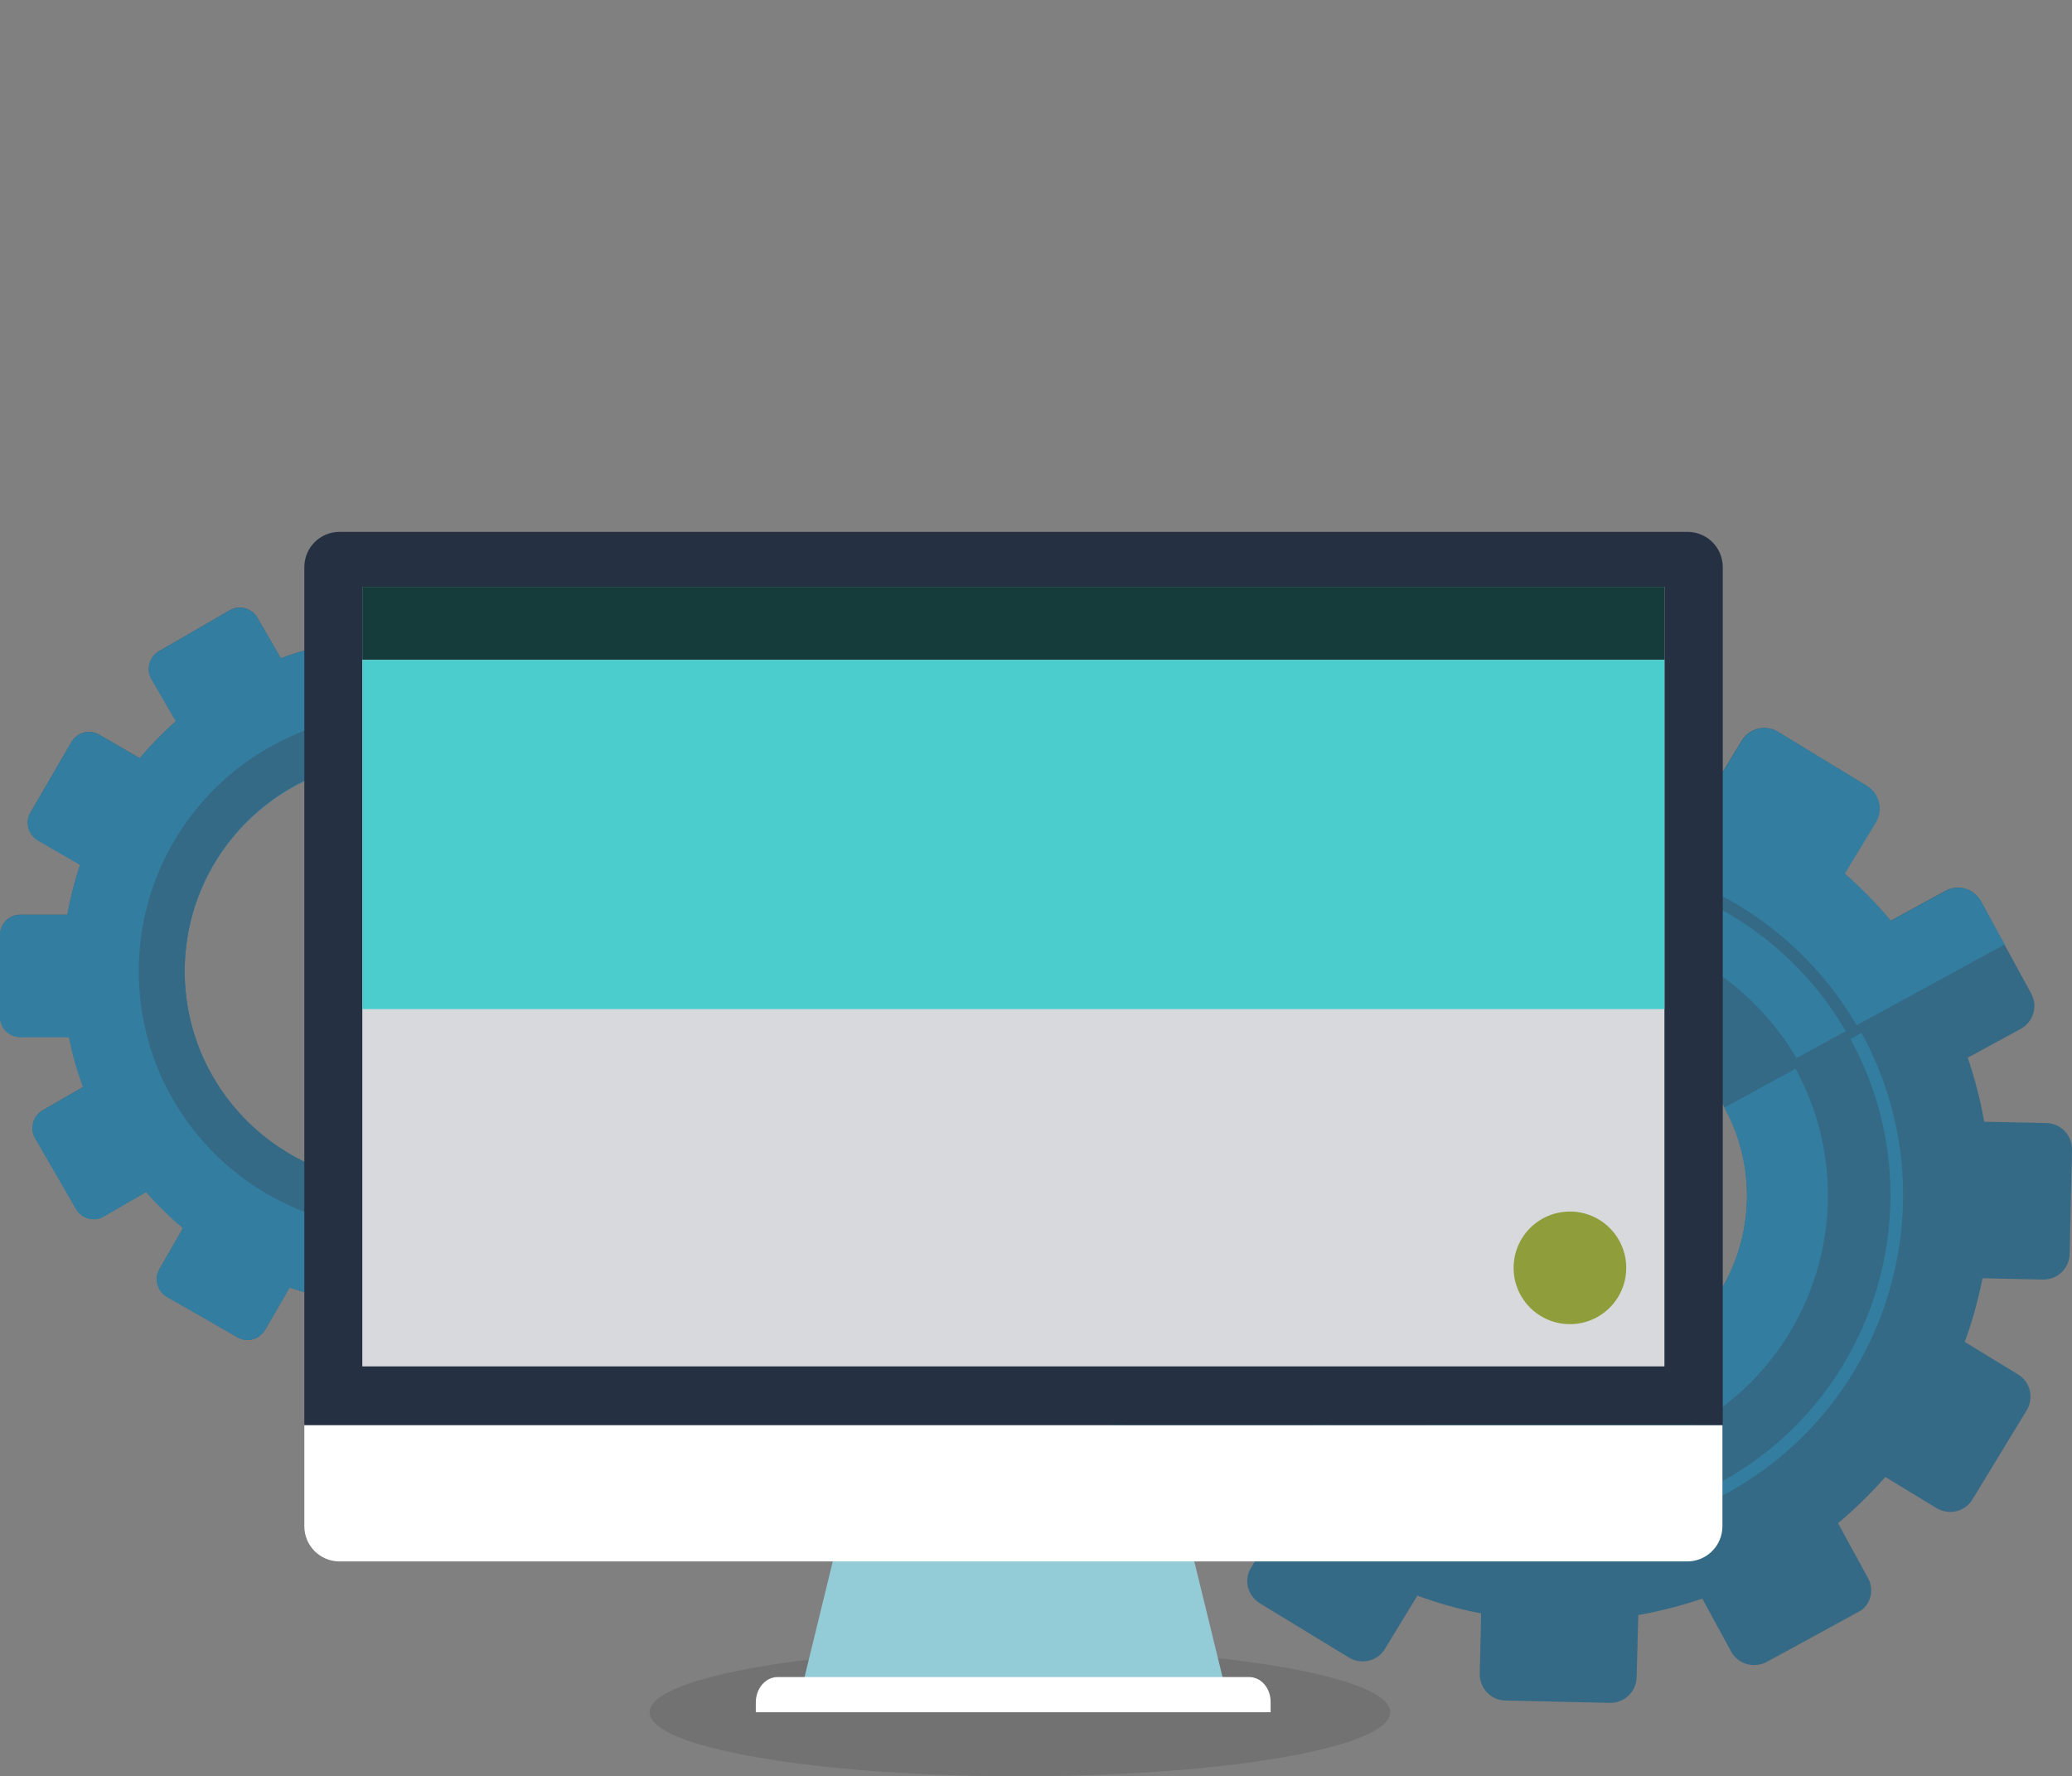 <!-- Generator: Adobe Illustrator 18.0.0, SVG Export Plug-In  -->
<svg version="1.1"
	 xmlns="http://www.w3.org/2000/svg" xmlns:xlink="http://www.w3.org/1999/xlink" xmlns:a="http://ns.adobe.com/AdobeSVGViewerExtensions/3.0/"
	 x="0px" y="0px" width="618.2px" height="530px" viewBox="0 0 618.2 530" enable-background="new 0 0 618.2 530"
	 xml:space="preserve">
	 <rect x="0" y="0" width="618.2" height="530" fill="#808080" stroke="none"/>
	 <style>
 		@keyframes spin {
 			0% {
 				transform: rotate(0deg)
 			}

 			100% {
 				transform: rotate(360deg)
 			}
 		}

 		@keyframes spin-reverse {
 			0% {
 				transform: rotate(0deg)
 			}

 			100% {
 				transform: rotate(-360deg)
 			}
 		}

 		@keyframes scale-up {
 			0% {
 				transform: scale(0)
 			}

 			5% {
 				transform: scale(1)
 			}

 			75% {
 				transform: scale(1)
 			}

 			80% {
 				transform: scale(0)
 			}
 		}



 		.gear {
 			transform-origin: center;
 			animation: spin linear 6s infinite;
 		}

 		.gear.-reverse {
 			transform-origin: center;
 			animation: spin-reverse linear 6s infinite;
 		}

 		.arrows > g {
 			transform: scale(0);
 			transform-origin: left bottom;
 			animation: scale-up ease-in 4s infinite;
 		}

 		.arrows > g:nth-child(1) { animation-delay: 0.3s }
 		.arrows > g:nth-child(2) { animation-delay: 0.6s }
 		.arrows > g:nth-child(3) { animation-delay: 0.9s }
 		.arrows > g:nth-child(4) { animation-delay: 1.1s }
 		.arrows > g:nth-child(5) { animation-delay: 1.3s }
 		.arrows > g:nth-child(6) { animation-delay: 1.5s }
 		.arrows > g:nth-child(7) { animation-delay: 1.7s }


	 </style>

	<ellipse opacity="0.15" fill="#262424" cx="304.3" cy="510.9" rx="110.5" ry="19.1"/>
	<g class="arrows">
		<g>
			
		<path fill="#127CC1" d="M446,140.7c-0.6,0-1.1-0.5-1.1-1.1l0-12.4l-12.4,0c-0.6,0-1.1-0.5-1.1-1.1s0.5-1.1,1.1-1.1l0,0l13.6,0    c0.6,0,1.1,0.5,1.1,1.1l0,13.6C447.2,140.2,446.7,140.7,446,140.7L446,140.7z"/>
		<path fill="#127CC1" d="M405.5,164.9l37.9-37.9c0.4-0.4,1.2-0.4,1.6,0c0.4,0.4,0.4,1.2,0,1.6l-37.7,37.7L405.5,164.9z"/>
	
		</g>
		<g>
			<path fill="#127CC1" d="M385.3,136.1c-0.6,0-1.1-0.5-1.1-1.1l0-12.4l-12.4,0c-0.6,0-1.1-0.5-1.1-1.1c0-0.6,0.5-1.1,1.1-1.1l0,0
				l13.6,0c0.6,0,1.1,0.5,1.1,1.1l0,13.6C386.5,135.6,386,136.1,385.3,136.1L385.3,136.1z"/>
			<path fill="#127CC1" d="M363.8,144.1c-0.3,0-0.6-0.1-0.8-0.3c-0.4-0.4-0.4-1.2,0-1.6l19.6-19.7c0.4-0.5,1.2-0.4,1.6,0
				c0.4,0.4,0.4,1.2,0,1.6l-19.6,19.7C364.4,144,364.1,144.1,363.8,144.1L363.8,144.1z"/>
		</g>		
		<g>
			<path fill="#127CC1" d="M444.9,47.9c-0.6,0-1.1-0.5-1.1-1.1l0-12.4l-12.4,0c-0.6,0-1.1-0.5-1.1-1.1c0-0.6,0.5-1.1,1.1-1.1l0,0
				l13.6,0c0.6,0,1.1,0.5,1.1,1.1l0,13.6C446,47.4,445.5,47.9,444.9,47.9L444.9,47.9z"/>
			<path fill="#127CC1" d="M385.9,93.3c-0.3,0-0.6-0.1-0.8-0.3c-0.4-0.4-0.4-1.2,0-1.6l57.1-57.1c0.4-0.5,1.2-0.5,1.6,0
				c0.4,0.4,0.4,1.2,0,1.6L386.7,93C386.5,93.2,386.2,93.3,385.9,93.3L385.9,93.3z"/>
		</g>
		<g>
			<path fill="#127CC1" d="M466.7,78.9c-0.6,0-1.1-0.5-1.1-1.1l0-12.4l-12.4,0c-0.6,0-1.1-0.5-1.1-1.1c0-0.6,0.5-1.1,1.1-1.1l0,0
				l13.6,0c0.6,0,1.1,0.5,1.1,1.1l0,13.6C467.8,78.4,467.3,78.9,466.7,78.9L466.7,78.9z"/>
			<path fill="#127CC1" d="M420.7,111.3c-0.3,0-0.6-0.1-0.8-0.3c-0.4-0.4-0.4-1.2,0-1.6L464,65.2c0.4-0.5,1.2-0.5,1.6,0
				c0.4,0.4,0.4,1.2,0,1.6l-44.1,44.1C421.3,111.2,421,111.3,420.7,111.3L420.7,111.3z"/>
		</g>
		<g>
			<path fill="#127CC1" d="M529.7,88.8c-0.6,0-1.1-0.5-1.1-1.1l0-12.4l-12.4,0c-0.6,0-1.1-0.5-1.1-1.1c0-0.6,0.5-1.1,1.1-1.1l0,0
				l13.6,0c0.6,0,1.1,0.5,1.1,1.1l0,13.6C530.8,88.3,530.3,88.8,529.7,88.8L529.7,88.8z"/>
			<path fill="#127CC1" d="M508.2,96.7c-0.3,0-0.6-0.1-0.8-0.3c-0.4-0.4-0.4-1.2,0-1.6L527,75.1c0.4-0.5,1.2-0.4,1.6,0
				c0.4,0.4,0.4,1.2,0,1.6L509,96.4C508.7,96.6,508.5,96.7,508.2,96.7L508.2,96.7z"/>
		</g>
		<g>
			<path fill="#127CC1" d="M378.5,52.5c-0.6,0-1.1-0.5-1.1-1.1l0-12.4l-12.4,0c-0.6,0-1.1-0.5-1.1-1.1c0-0.6,0.5-1.1,1.1-1.1l0,0
				l13.6,0c0.6,0,1.1,0.5,1.1,1.1l0,13.6C379.6,52,379.1,52.5,378.5,52.5L378.5,52.5z"/>
			<path fill="#127CC1" d="M357,60.4c-0.3,0-0.6-0.1-0.8-0.3c-0.4-0.4-0.4-1.2,0-1.6l19.6-19.7c0.4-0.5,1.2-0.4,1.6,0
				c0.4,0.4,0.4,1.2,0,1.6l-19.6,19.7C357.5,60.3,357.2,60.4,357,60.4L357,60.4z"/>
		</g>
		<g>
			<path fill="#127CC1" d="M533.1,15.9c-0.6,0-1.1-0.5-1.1-1.1l0-12.4l-12.4,0c-0.6,0-1.1-0.5-1.1-1.1s0.5-1.1,1.1-1.1l0,0l13.6,0
				c0.6,0,1.1,0.5,1.1,1.1l0,13.6C534.2,15.4,533.7,15.9,533.1,15.9L533.1,15.9z"/>
			<path fill="#127CC1" d="M486.5,48.9c-0.3,0-0.6-0.1-0.8-0.3c-0.4-0.4-0.4-1.2,0-1.6l44.7-44.7c0.4-0.5,1.2-0.5,1.6,0
				c0.4,0.4,0.4,1.2,0,1.6l-44.7,44.7C487.1,48.7,486.8,48.9,486.5,48.9L486.5,48.9z"/>
		</g>
	</g>
	<g class="gear -reverse">
		<path fill="#356A86" d="M230.4,270.2h-14.5c-1.1-5.1-2.4-10-4.2-14.9l12.1-7c2.9-1.7,3.9-5.4,2.2-8.3l-12.2-21
			c-1.7-2.9-5.4-3.9-8.3-2.2l-12.6,7.3c-3.4-3.9-7.1-7.5-11-10.8l7-12.1c1.7-2.9,0.7-6.6-2.2-8.3l-21-12.2c-2.9-1.6-6.6-0.7-8.3,2.2
			l-7.3,12.6c-4.8-1.7-9.8-2.9-15-3.8v-14c0-3.4-2.7-6.1-6.1-6.1h-24.3c-3.4,0-6.1,2.7-6.1,6.1v14.5c-5.1,1-10,2.4-14.8,4.2l-7-12.1
			c-1.7-2.9-5.4-3.9-8.3-2.2l-21.1,12.2c-2.9,1.7-3.9,5.4-2.2,8.3l7.3,12.6c-3.9,3.4-7.5,7.1-10.8,11l-12.1-7
			c-2.9-1.7-6.6-0.7-8.3,2.2l-12.2,21c-1.7,2.9-0.7,6.6,2.2,8.3l12.6,7.3c-1.6,4.8-2.9,9.8-3.8,14.9h-14c-3.4,0-6.1,2.7-6.1,6.1
			l0,24.3c0,3.4,2.7,6.1,6.1,6.1h14.5c1,5.1,2.4,10.1,4.2,14.9l-12.1,7c-2.9,1.7-3.9,5.4-2.2,8.3l12.2,21.1c1.7,2.9,5.4,3.9,8.3,2.2
			l12.6-7.3c3.4,3.9,7.1,7.5,11,10.8l-7,12.2c-1.7,2.9-0.7,6.6,2.2,8.3L70.8,399c2.9,1.7,6.6,0.7,8.3-2.2l7.3-12.6
			c4.8,1.6,9.8,2.9,14.9,3.8l0,14.1c0,3.3,2.7,6.1,6.1,6.1l24.3,0c3.4,0,6.1-2.7,6.1-6.1v-14.5c5.1-1,10-2.4,14.8-4.2l7,12.1
			c1.7,2.9,5.4,3.9,8.3,2.2l21.1-12.2c2.9-1.7,3.9-5.4,2.2-8.3l-7.3-12.6c3.9-3.4,7.5-7.1,10.8-11l12.2,7c2.9,1.7,6.6,0.7,8.3-2.2
			l12.2-21.1c1.7-2.9,0.7-6.6-2.2-8.3l-12.6-7.3c1.6-4.8,2.9-9.8,3.8-14.9h14c3.3,0,6.1-2.7,6.1-6.1v-24.3
			C236.5,273,233.7,270.2,230.4,270.2z M118.2,352.9c-34.8,0-63.1-28.3-63.1-63.1c0-34.8,28.2-63.1,63.1-63.1
			c34.8,0,63.1,28.3,63.1,63.1C181.3,324.7,153.1,352.9,118.2,352.9z"/>
		<path fill="#337EA0" d="M116.1,352.9c-33.9-1.1-61-28.9-61-63c0-34.1,27.1-61.9,61-63l0-55.2h-11.4c-3.4,0-6.1,2.7-6.1,6.1v14.5
			c-5.1,1-10,2.4-14.8,4.2l-7-12.1c-1.7-2.9-5.4-3.9-8.3-2.2l-21.1,12.2c-2.9,1.7-3.9,5.4-2.2,8.3l7.3,12.6c-3.9,3.4-7.5,7.1-10.8,11
			l-12.1-7c-2.9-1.7-6.6-0.7-8.3,2.2l-12.2,21c-1.7,2.9-0.7,6.6,2.2,8.3l12.6,7.3c-1.6,4.8-2.9,9.8-3.8,14.9h-14
			c-3.4,0-6.1,2.7-6.1,6.1l0,24.3c0,3.4,2.7,6.1,6.1,6.1h14.5c1,5.1,2.4,10.1,4.2,14.9l-12.1,7c-2.9,1.7-3.9,5.4-2.2,8.3l12.2,21.1
			c1.7,2.9,5.4,3.9,8.3,2.2l12.6-7.3c3.4,3.9,7.1,7.5,11,10.8l-7,12.2c-1.7,2.9-0.7,6.6,2.2,8.3L70.8,399c2.9,1.7,6.6,0.7,8.3-2.2
			l7.3-12.6c4.8,1.6,9.8,2.9,14.9,3.8l0,14.1c0,3.3,2.7,6.1,6.1,6.1l8.7,0L116.1,352.9z"/>
		<path fill="#356A86" d="M118.2,213c-42.4,0-76.8,34.4-76.8,76.8c0,42.4,34.4,76.8,76.8,76.8c42.4,0,76.8-34.4,76.8-76.8
			C195.1,247.4,160.7,213,118.2,213z M118.2,352.9c-34.8,0-63.1-28.3-63.1-63.1c0-34.8,28.2-63.1,63.1-63.1
			c34.8,0,63.1,28.3,63.1,63.1C181.3,324.7,153.1,352.9,118.2,352.9z"/>
		<path fill="#337EA0" d="M118.2,213c-0.7,0-1.4,0-2.1,0v13.7c0.7,0,1.4-0.1,2.1-0.1c34.8,0,63.1,28.3,63.1,63.1
			c0,34.8-28.2,63.1-63.1,63.1c-0.7,0-1.4,0-2.1-0.1v13.8c0.7,0,1.4,0,2.1,0c42.4,0,76.8-34.4,76.8-76.8
			C195.1,247.4,160.7,213,118.2,213z"/>
	</g>


	<g class="gear">
		<path fill="#356A86" d="M557.3,470.8l-8.9-16.3c5.1-4.3,9.8-8.9,14.1-13.8l15.3,9.3c3.7,2.2,8.5,1.1,10.7-2.6l16.2-26.6
			c2.2-3.7,1.1-8.5-2.6-10.7l-15.9-9.7c2.3-6.2,4-12.5,5.3-19l18,0.4c4.3,0.1,7.9-3.3,8-7.6l0.7-31.1c0.1-4.3-3.3-7.9-7.6-8
			l-18.6-0.4c-1.1-6.5-2.8-12.8-4.9-19.1l15.8-8.6c3.8-2.1,5.2-6.8,3.1-10.6L591,268.9c-2.1-3.8-6.8-5.2-10.6-3.1l-16.3,8.9
			c-4.3-5.1-8.9-9.8-13.8-14.1l9.3-15.3c2.2-3.7,1.1-8.5-2.6-10.8l-26.6-16.2c-3.6-2.2-8.4-1.1-10.7,2.6l-9.7,15.9
			c-6.2-2.3-12.5-4.1-19-5.3l0.4-18c0.1-4.3-3.3-7.9-7.6-8l-31.1-0.7c-4.3-0.1-7.9,3.3-8,7.6l-0.4,18.6c-6.4,1.1-12.8,2.8-19.1,4.9
			l-8.6-15.8c-2.1-3.8-6.8-5.2-10.6-3.1l-27.3,14.9c-3.8,2.1-5.2,6.8-3.1,10.6l8.9,16.3c-5.1,4.3-9.8,8.9-14.1,13.8l-15.3-9.3
			c-3.7-2.2-8.5-1.1-10.7,2.6l-16.2,26.6c-2.2,3.7-1.1,8.5,2.6,10.7l15.9,9.7c-2.2,6.2-4.1,12.6-5.3,19l-18-0.4
			c-4.3-0.1-7.9,3.3-8,7.6l-0.7,31.2c-0.1,4.3,3.3,7.9,7.6,7.9l18.6,0.4c1.1,6.4,2.8,12.8,5,19.1l-15.8,8.6
			c-3.8,2.1-5.2,6.8-3.1,10.5l14.9,27.3c2.1,3.8,6.8,5.2,10.6,3.1l16.3-8.9c4.3,5.1,8.9,9.8,13.8,14.1l-9.3,15.3
			c-2.3,3.7-1.1,8.4,2.6,10.7l26.6,16.2c3.6,2.2,8.5,1.1,10.7-2.6l9.7-15.9c6.2,2.3,12.6,4.1,19,5.3l-0.4,18c-0.1,4.3,3.3,7.9,7.6,8
			l31.2,0.7c4.3,0.1,7.9-3.3,8-7.6l0.5-18.6c6.4-1.1,12.8-2.8,19.1-4.9l8.6,15.8c2.1,3.8,6.8,5.1,10.6,3.1l27.3-14.9
			C558,479.3,559.4,474.5,557.3,470.8z M418.3,383c-14.5-26.6-4.7-59.9,21.8-74.4c26.6-14.5,59.9-4.8,74.4,21.8
			c14.5,26.6,4.8,59.9-21.8,74.4C466.1,419.4,432.8,409.6,418.3,383z"/>
		<path fill="#337EA0" d="M394.3,393.1c-19.5-38.7-5-86.3,33.4-107.2c38.4-21,86.2-7.6,108.3,29.8l62.1-33.9l-7-12.8
			c-2.1-3.8-6.8-5.2-10.6-3.1l-16.3,8.9c-4.3-5.1-8.9-9.8-13.8-14.1l9.3-15.3c2.2-3.7,1.1-8.5-2.6-10.8l-26.6-16.2
			c-3.6-2.2-8.4-1.1-10.7,2.6l-9.7,15.9c-6.2-2.3-12.5-4.1-19-5.3l0.4-18c0.1-4.3-3.3-7.9-7.6-8l-31.1-0.7c-4.3-0.1-7.9,3.3-8,7.6
			l-0.4,18.6c-6.4,1.1-12.8,2.8-19.1,4.9l-8.6-15.8c-2.1-3.8-6.8-5.2-10.6-3.1l-27.3,14.9c-3.8,2.1-5.2,6.8-3.1,10.6l8.9,16.3
			c-5.1,4.3-9.8,8.9-14.1,13.8l-15.3-9.3c-3.7-2.2-8.5-1.1-10.7,2.6l-16.2,26.6c-2.2,3.7-1.1,8.5,2.6,10.7l15.9,9.7
			c-2.2,6.2-4.1,12.6-5.3,19l-18-0.4c-4.3-0.1-7.9,3.3-8,7.6l-0.7,31.2c-0.1,4.3,3.3,7.9,7.6,7.9l18.6,0.4c1.1,6.4,2.8,12.8,5,19.1
			l-15.8,8.6c-3.8,2.1-5.2,6.8-3.1,10.5l5.3,9.8L394.3,393.1z"/>
		<g>
			<path fill="#356A86" d="M466.5,458c-37.1,0-71.2-20.2-88.9-52.7c-13-23.7-15.9-51.1-8.3-77c7.6-25.9,24.9-47.4,48.6-60.3
				c14.9-8.1,31.6-12.4,48.5-12.4c37.1,0,71.1,20.2,88.9,52.7c26.8,49,8.7,110.6-40.3,137.4C500.1,453.7,483.3,458,466.5,458
				L466.5,458z M466.3,259.2c-16.2,0-32.4,4.1-46.7,12c-22.8,12.5-39.5,33.1-46.8,58.1c-7.3,25-4.5,51.3,8,74.2
				c17.1,31.3,49.9,50.8,85.7,50.8c16.2,0,32.3-4.1,46.7-12c47.2-25.8,64.6-85.2,38.8-132.3C534.9,278.7,502,259.2,466.3,259.2
				L466.3,259.2z"/>
		</g>
		<g>
			<path fill="#337EA0" d="M466.6,458c-9.6,0-19.2-1.4-28.6-4.1c-26-7.6-47.4-24.9-60.3-48.6l3.3-1.8c12.5,22.9,33.1,39.5,58.1,46.8
				c25,7.3,51.3,4.5,74.2-8c47.2-25.8,64.6-85.2,38.8-132.3l3.3-1.8c26.8,49,8.7,110.6-40.3,137.4C499.9,453.8,483.3,458,466.6,458
				L466.6,458z"/>
		</g>
		<path fill="#337EA0" d="M535.7,318.9l-21.2,11.6c14.5,26.6,4.8,59.9-21.8,74.4c-26.6,14.5-59.9,4.7-74.4-21.8l-21.2,11.6
			C418,432.9,466,446.9,504.3,426C542.5,405.1,556.6,357.1,535.7,318.9z"/>
	</g>

	<g>
		<g>
			<path fill="#93CBD6" d="M253.2,446.5c-4.5,18.3-8.9,36.6-13.4,54.9c41.7,0,83.5,0,125.2,0c-4.5-18.3-8.9-36.6-13.4-54.9
				C318.8,446.5,286,446.5,253.2,446.5z"/>
			<path fill="#FFFFFF" d="M372.7,500.4H232c-3.6,0-6.5,3.4-6.5,7.6v2.9h153.6V508C379.2,503.8,376.3,500.4,372.7,500.4z"/>
			<path fill="#FFFFFF" d="M90.8,425.2v30.2c0,5.8,4.7,10.5,10.5,10.5h402.1c5.8,0,10.5-4.7,10.5-10.5v-30.2H90.8z"/>
			<path fill="#253143" d="M514,425.2v-256c0-5.8-4.7-10.5-10.5-10.5H101.3c-5.8,0-10.5,4.7-10.5,10.5v256H514z"/>
		</g>
		<g>
			<rect x="108.1" y="175.1" fill="#D8D9DD" width="388.5" height="232.6"/>
			<rect x="108.1" y="175.1" fill="#153C3A" width="388.5" height="21.8"/>
			<rect x="108.1" y="196.9" fill="#4BCDCD" width="388.5" height="104.2"/>
			<circle fill="#8F9D3A" cx="468.4" cy="378.3" r="16.8"/>
		</g>
	</g>
</svg>

